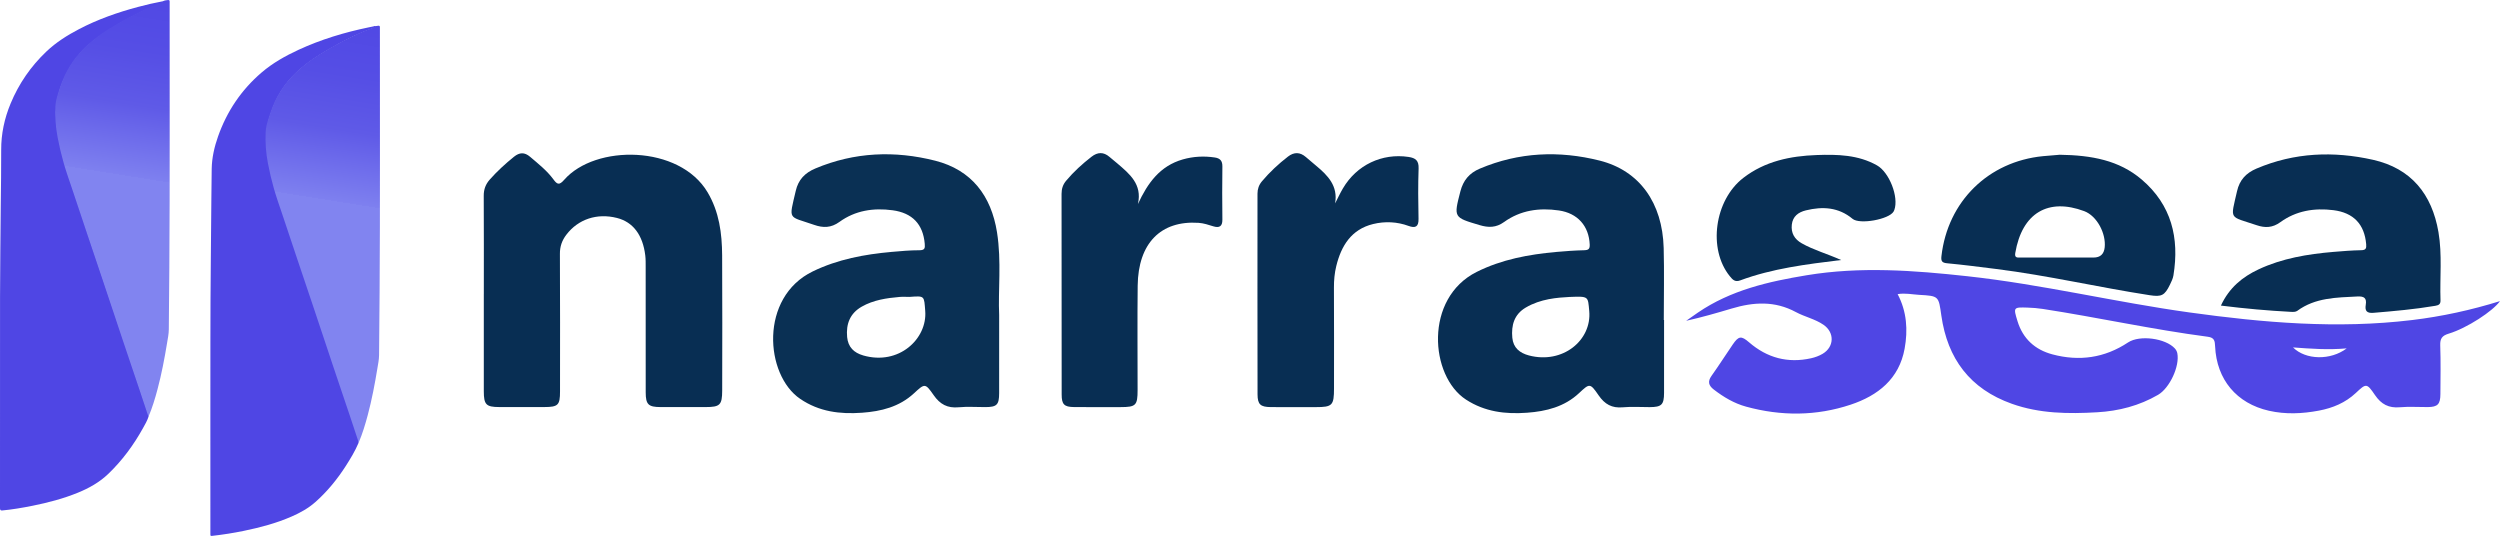 <?xml version="1.0" encoding="UTF-8"?>
<svg xmlns="http://www.w3.org/2000/svg" xmlns:xlink="http://www.w3.org/1999/xlink" viewBox="0 0 1387.23 297.39">
  <defs>
    <style>
      .cls-1 {
        fill: url(#linear-gradient);
      }

      .cls-1, .cls-2, .cls-3, .cls-4, .cls-5, .cls-6 {
        stroke-width: 0px;
      }

      .cls-2 {
        fill: #0a3054;
      }

      .cls-3 {
        fill: #082e53;
      }

      .cls-7 {
        isolation: isolate;
      }

      .cls-4 {
        fill: none;
      }

      .cls-5 {
        fill: #4f46e4;
      }

      .cls-6 {
        fill: url(#linear-gradient-2);
      }
    </style>
    <linearGradient id="linear-gradient" x1="99.37" y1="-112.11" x2="30.08" y2="323.25" gradientUnits="userSpaceOnUse">
      <stop offset="0" stop-color="#4f46e4"/>
      <stop offset=".24" stop-color="#5047e4"/>
      <stop offset=".32" stop-color="#554ee5"/>
      <stop offset=".39" stop-color="#5f5ae7"/>
      <stop offset=".43" stop-color="#6d6beb"/>
      <stop offset=".48" stop-color="#7e80ef"/>
      <stop offset=".48" stop-color="#8184f0"/>
    </linearGradient>
    <linearGradient id="linear-gradient-2" x1="216.04" y1="-97.84" x2="146.75" y2="337.51" xlink:href="#linear-gradient"/>
  </defs>
  <g id="Artboard_1" data-name="Artboard 1" class="cls-7">
    <g id="Group_1_Image" data-name="Group 1 Image">
      <g>
        <path class="cls-3" d="m268.47,163.11c0-18.15.06-36.31-.05-54.46-.02-3.57,1.04-6.41,3.38-9.05,4.1-4.63,8.63-8.75,13.42-12.63,3.07-2.48,5.85-2.59,8.91.02,4.56,3.89,9.31,7.62,12.89,12.46,2.07,2.81,3.2,3.59,5.98.39,17.33-19.87,64.01-19.44,79.62,6.84,6.49,10.94,8.01,22.78,8.09,34.99.15,24.98.07,49.96.03,74.94-.01,8.13-1.2,9.26-9.22,9.27-8.33.01-16.66.03-24.98,0-6.78-.02-8.23-1.43-8.24-8.18-.03-23.15,0-46.3-.02-69.45,0-2.16.04-4.35-.22-6.49-1.36-11.41-6.82-18.58-15.74-20.83-11.08-2.8-21.5.7-28.07,9.33-2.4,3.15-3.59,6.49-3.56,10.57.14,25.48.08,50.96.06,76.44,0,7.54-1.07,8.58-8.72,8.6-8.33.02-16.66.02-24.98,0-7.31-.02-8.59-1.33-8.59-8.82-.01-17.99,0-35.97,0-53.96Z"/>
        <path class="cls-3" d="m631.45,113.17c5.39-11.62,12.19-21.08,24.87-24.71,5.85-1.67,11.76-1.97,17.77-1.07,2.97.44,4.25,1.88,4.2,5-.13,9.82-.13,19.64,0,29.47.05,3.85-1.78,4.72-5.01,3.73-2.7-.83-5.35-1.75-8.22-1.94-20.98-1.39-33.5,11.36-33.77,34.85-.22,19.31-.04,38.62-.05,57.93,0,8.53-.93,9.46-9.4,9.47-8.66,0-17.32.07-25.97-.03-5.38-.06-6.76-1.52-6.76-6.91-.02-37.12,0-74.25-.06-111.37,0-2.83.73-5.15,2.54-7.3,4.19-5,8.98-9.35,14.12-13.34,3.36-2.6,6.64-2.73,9.93.11,1.39,1.2,2.83,2.32,4.22,3.51,6.89,5.89,14.05,11.64,11.57,22.6Z"/>
        <path class="cls-3" d="m740.88,112.79c1.43-2.76,2.73-5.59,4.3-8.26,7.65-13.02,21.7-19.64,36.4-17.45,3.92.58,5.75,2.03,5.59,6.41-.33,9.31-.24,18.65-.04,27.97.1,4.48-1.83,5.25-5.51,3.91-6.45-2.36-13.15-2.64-19.66-1.06-12.12,2.94-17.74,12.09-20.49,23.39-.94,3.85-1.3,7.84-1.28,11.88.1,18.65.05,37.29.04,55.94,0,9.46-.91,10.39-10.13,10.39-8.33,0-16.65.05-24.98-.02-5.67-.05-7.3-1.45-7.32-7.04-.08-37.13-.04-74.26-.03-111.38,0-2.57.76-4.83,2.47-6.86,4.31-5.12,9.16-9.64,14.45-13.72,3.41-2.62,6.68-2.54,9.92.25,1.89,1.63,3.79,3.25,5.71,4.84,6.49,5.39,12.17,11.17,10.53,20.82Z"/>
        <path class="cls-3" d="m1021.59,144.28c-19.51,2.39-38.16,4.71-55.94,11.3-2.94,1.09-4.24-.4-5.78-2.3-12.25-15.04-8.57-42.19,7.5-54.58,11.98-9.24,26.07-12.15,40.71-12.67,11.46-.4,22.97-.18,33.46,5.74,6.78,3.82,12.2,17.51,9.6,24.75-.11.31-.25.62-.42.9-2.59,4.33-18.81,7.29-22.75,4.01-7.78-6.48-16.59-6.97-25.9-4.7-4.18,1.02-7.3,3.32-7.81,7.94-.51,4.63,1.47,8.04,5.48,10.32,6.64,3.78,14.06,5.77,21.85,9.28Z"/>
        <path class="cls-3" d="m923.39,177.55c-.06,0-.11,0-.17,0,0-13.32.3-26.66-.06-39.97-.68-24.96-13.35-42.9-35.53-48.47-22.43-5.64-44.8-4.72-66.48,4.46-5.89,2.49-9.22,6.53-10.8,12.64-3.73,14.53-3.82,14.4,10.66,18.7,4.91,1.46,9.11,1.51,13.57-1.7,9.1-6.56,19.5-8.03,30.45-6.43,10.35,1.51,16.66,8.59,17.09,18.92.1,2.43-.69,3.09-3.06,3.15-5.15.12-10.3.49-15.44.95-15.31,1.39-30.25,4.1-44.21,11.08-29.22,14.61-26.04,57.78-5.96,70.84,10.52,6.84,21.91,8.18,33.91,7.3,10.66-.78,20.72-3.29,28.81-10.85,5.91-5.52,6.11-5.74,10.92,1.24,3.38,4.9,7.35,7.16,13.37,6.6,4.95-.46,9.99-.08,14.98-.1,6.56-.03,7.91-1.31,7.93-7.87.04-13.49.01-26.99.01-40.48Zm-75.02,19.68c-5.03-1.33-8.68-4.21-9.2-9.83-.64-6.94,1.04-12.94,7.43-16.72,8.31-4.92,17.62-5.53,24.25-5.9,10.87-.43,10.25-.37,11,7.77,1.5,16.21-14.67,29.64-33.49,24.68Z"/>
        <path class="cls-2" d="m553.23,128.87c-3.22-20.21-14.09-34.57-34.3-39.7-22.41-5.68-44.76-4.82-66.45,4.3-5.86,2.46-9.5,6.23-10.93,12.47-3.82,16.58-4.51,13.73,10.24,18.85,4.97,1.73,9.35,1.72,14.02-1.66,8.74-6.33,18.82-7.89,29.45-6.46,11,1.48,16.95,7.73,17.88,18.66.21,2.43-.03,3.52-2.95,3.53-5.14,0-10.3.46-15.43.92-15.13,1.36-29.88,4.09-43.75,10.82-29.69,14.39-26.59,57.4-6.99,70.73,10.54,7.17,22.09,8.57,34.28,7.7,10.65-.76,20.71-3.25,28.83-10.76,6-5.55,6.25-5.78,10.95,1,3.51,5.06,7.65,7.31,13.83,6.73,4.95-.47,9.98-.07,14.98-.1,6.26-.04,7.51-1.29,7.53-7.7.04-13.49.01-26.98.01-43.4-.65-13.35,1.38-29.73-1.2-45.93Zm-74.33,68.33c-5.05-1.47-8.31-4.57-8.83-10.15-.68-7.29,1.6-13.17,8.09-16.88,6.48-3.7,13.73-4.77,21.04-5.4,1.81-.16,3.65-.02,5.48-.02,8.6-.65,8.06-.61,8.72,7.79,1.22,15.42-14.61,30.45-34.5,24.67Z"/>
        <g>
          <path class="cls-4" d="m1121.26,142.93c6.65,0,13.3,0,19.95,0,6.82,0,13.64-.03,20.45,0,3.85.02,5.83-1.98,6.21-5.69.78-7.62-4.24-17.4-11.38-20.07-19.84-7.41-34.49.84-38.27,23.36-.46,2.75,1.38,2.41,3.03,2.41Z"/>
          <path class="cls-3" d="m1310.19,138.84c-5.15.1-10.3.5-15.43.94-14.31,1.22-28.39,3.54-41.53,9.7-8.93,4.19-16.27,10.16-20.86,20.09,13.43,1.67,26.19,2.82,38.98,3.48,1.12.06,2.54.06,3.36-.55,10.02-7.38,21.73-7.39,33.37-7.99,3.72-.19,5.29.83,4.66,4.64-.56,3.35.59,4.74,4.29,4.43,11.45-.96,22.88-1.96,34.22-3.88,1.87-.32,3.04-.78,2.97-3.05-.43-12.63,1.01-25.33-1.14-37.89-3.61-21.02-15.13-35.35-36.36-40.1-21.88-4.9-43.53-4.07-64.55,4.86-5.89,2.5-9.46,6.37-10.85,12.56-3.68,16.29-4.69,13.63,10.92,18.89,4.67,1.57,8.77,1.46,13.1-1.68,8.74-6.34,18.79-8,29.42-6.68,11.16,1.39,17.3,7.8,18.22,18.93.19,2.28-.19,3.25-2.78,3.3Z"/>
          <path class="cls-5" d="m1338.38,177.6c-41.37,4.99-82.48,1.47-123.49-4.23-41.21-5.72-81.75-15.56-123.18-20.09-29.72-3.25-59.36-5.47-89.13-.56-21.34,3.52-42.17,8.27-60.4,20.72-2.2,1.5-4.37,3.04-6.55,4.57,8.68-1.93,16.96-4.32,25.22-6.79,12.22-3.65,23.96-4.37,35.66,1.95,4.93,2.66,10.67,3.83,15.36,7.07,6.19,4.27,5.97,12.21-.46,16.06-1.96,1.17-4.23,2-6.47,2.5-12.92,2.87-24.37-.19-34.38-8.84-4.36-3.77-5.82-3.56-9.08,1.21-3.95,5.77-7.7,11.68-11.76,17.37-2.26,3.16-1.65,5.39,1.24,7.61,5.46,4.2,11.33,7.7,17.97,9.51,19.42,5.31,38.91,5.25,58.02-1.12,15.17-5.05,26.87-14.33,29.91-31.08,1.86-10.24,1.25-20.53-3.88-30.25,4.34-.71,8.1.19,11.87.4,11.09.62,10.85.69,12.38,11.49,3.41,23.95,15.91,40.71,39.16,48.97,15.44,5.49,31.34,5.63,47.36,4.7,11.94-.69,23.29-3.62,33.74-9.68,6.4-3.72,12.14-15.9,10.67-23.13-.19-.92-.7-1.88-1.34-2.58-5.15-5.68-19.51-7.64-25.99-3.35-13.03,8.64-27.11,10.59-42.01,6.6-9.64-2.58-16.35-8.68-19.33-18.42-2.36-7.71-2.31-7.77,5.59-7.52,2.82.09,5.65.31,8.44.74,30.6,4.72,60.86,11.42,91.58,15.44,3.67.48,3.9,2.35,4.04,5.33.83,18.4,11.89,31.66,29.87,35.73,9.21,2.09,18.51,1.67,27.76-.08,7.67-1.45,14.65-4.36,20.42-9.76,5.75-5.39,6.06-5.63,10.65,1.12,3.49,5.13,7.63,7.32,13.8,6.78,5.13-.45,10.32-.06,15.49-.1,5.51-.05,7-1.56,7.02-7.21.05-9,.23-18-.09-26.99-.13-3.83,1.01-5.44,4.74-6.56,10.06-3.03,24.58-12.53,28.41-18.04-16.06,5-32.32,8.53-48.85,10.52Zm-66.01,15.18c10.06.74,19.44,1.46,29.8.53-8.95,6.77-22.77,6.48-29.8-.53Z"/>
          <path class="cls-3" d="m1080.47,146.09c9.11.86,18.2,2.04,27.28,3.18,28.59,3.59,56.67,10.15,85.12,14.54,6.58,1.01,8.28.18,11.23-5.88.8-1.63,1.63-3.35,1.92-5.12,3.38-20.77-1.07-39.09-17.6-53.18-12.57-10.72-27.84-13.49-45.48-13.76-1.99.16-5.64.42-9.27.78-30.43,2.98-52.92,25.18-56.38,55.47-.31,2.75.26,3.7,3.18,3.97Zm37.76-5.58c3.78-22.52,18.43-30.77,38.27-23.36,7.15,2.67,12.16,12.45,11.38,20.07-.38,3.7-2.35,5.7-6.21,5.69-6.82-.03-13.64,0-20.45,0-6.65,0-13.3,0-19.95,0-1.66,0-3.49.34-3.03-2.41Z"/>
        </g>
      </g>
      <g>
        <path class="cls-5" d="m82.39,231.29c-.74,2.27-1.95,4.32-3.11,6.39-5.19,9.32-11.44,17.83-19.17,25.24-4.89,4.69-10.64,7.91-16.84,10.45-8.14,3.33-16.6,5.54-25.2,7.27-5.58,1.12-11.2,2.08-16.88,2.62q-1.17.11-1.19-1.1c0-.26,0-.53,0-.79,0-38.85-.04-77.69.02-116.54.03-16.94.26-33.88.4-50.82.09-10.24.3-20.48.24-30.71-.05-9.02,1.8-17.6,5.23-25.87,4.57-11.02,11.22-20.65,19.87-28.86,5.36-5.09,11.56-9,18.09-12.41,10.38-5.43,21.37-9.28,32.66-12.3,4.64-1.24,9.31-2.33,14.03-3.2.19-.1.39-.19.57,0,.2.21.05.39-.1.52-.41.35-.93.48-1.42.67-11.41,4.3-22.08,10.04-32.22,16.77-7.73,5.13-14.41,11.37-19.03,19.55-3.53,6.26-6.14,12.9-7.04,20.04-.62,4.91-.18,9.89.6,14.81,1.63,10.31,4.49,20.27,7.97,30.09,2.77,7.81,5.28,15.7,7.9,23.56,7.62,22.88,15.36,45.71,22.99,68.58,3.71,11.11,7.46,22.2,11.18,33.31.3.89.67,1.78.45,2.76Z"/>
        <path class="cls-5" d="m198.92,245.83c-1.87,4.44-4.37,8.54-6.95,12.59-4.77,7.46-10.33,14.27-16.97,20.16-3.92,3.48-8.43,5.96-13.19,8.04-8.5,3.72-17.41,6.07-26.47,7.94-5.73,1.19-11.51,2.09-17.33,2.76-1.28.15-1.27.15-1.27-1.19,0-20.69-.03-41.38-.01-62.06.03-30.03-.06-60.06.25-90.09.11-11.08.2-22.16.3-33.25.05-5.7.08-11.4.19-17.1.12-6.18,1.48-12.14,3.53-17.94,4.92-13.93,12.9-25.81,24.13-35.43,6.17-5.29,13.22-9.24,20.57-12.64,12.42-5.73,25.42-9.65,38.79-12.42,1.08-.22,2.16-.44,3.24-.66.41-.17.81-.18.56.39-.19.44-.77.52-1.21.67-8.92,3.1-17.21,7.48-25.35,12.19-5.21,3.02-10.23,6.32-14.83,10.24-6.92,5.9-12.14,13.02-15.41,21.52-1.73,4.49-3.19,9.04-3.64,13.88-.33,3.5-.05,6.96.35,10.41,1.36,11.54,4.64,22.61,8.44,33.55,5.06,14.56,9.73,29.25,14.71,43.83,6.07,17.78,11.85,35.66,17.92,53.44,3.17,9.29,6.21,18.62,9.39,27.91.37,1.07.61,2.12.26,3.23Z"/>
        <path class="cls-1" d="m82.39,231.29c-3.29-9.94-6.58-19.88-9.97-29.79-3.08-9.01-6.05-18.05-9.07-27.08-2.17-6.49-4.28-12.99-6.5-19.46-5.79-16.87-11.29-33.83-17.02-50.72-1.59-4.68-3.23-9.34-4.58-14.1-1.29-4.54-2.37-9.14-3.25-13.78-1.1-5.75-1.53-11.56-1.26-17.41.11-2.36.71-4.66,1.4-6.92,1.39-4.54,2.96-9.01,5.3-13.16,1.81-3.21,3.82-6.28,6.32-9.03,1.03-1.13,2.01-2.3,3.11-3.36,4.03-3.88,8.46-7.26,13.2-10.22,5.71-3.58,11.62-6.83,17.67-9.8,4.01-1.97,8.11-3.78,12.34-5.25.25-.09.58-.1.73-.28.25-.3-.17-.2-.26-.3.8-.45,1.71-.47,2.58-.61.77-.12,1.07.23,1,.98-.02.26,0,.53,0,.79-.06,48.72.18,97.43-.17,146.15-.08,11.61-.18,23.22-.29,34.83-.02,2.54-.55,5.03-.96,7.52-1.41,8.64-3.05,17.23-5.3,25.69-1.38,5.2-2.93,10.34-5.03,15.31Z"/>
        <path class="cls-6" d="m199.06,245.56c-3.29-9.94-6.58-19.88-9.97-29.79-3.08-9.01-6.05-18.05-9.07-27.08-2.17-6.49-4.28-12.99-6.5-19.46-5.79-16.87-11.29-33.83-17.02-50.72-1.59-4.68-3.23-9.34-4.58-14.1-1.29-4.54-2.37-9.14-3.25-13.78-1.1-5.75-1.53-11.56-1.26-17.41.11-2.36.71-4.66,1.4-6.92,1.39-4.54,2.96-9.01,5.3-13.16,1.81-3.21,3.82-6.28,6.32-9.03,1.03-1.13,2.01-2.3,3.11-3.36,4.03-3.88,8.46-7.26,13.2-10.22,5.71-3.58,11.62-6.83,17.67-9.8,4.01-1.97,8.11-3.78,12.34-5.25.25-.09.58-.1.73-.28.25-.3-.17-.2-.26-.3.8-.45,1.71-.47,2.58-.61.77-.12,1.07.23,1,.98-.02.26,0,.53,0,.79-.06,48.72.18,97.43-.17,146.15-.08,11.61-.18,23.22-.29,34.83-.02,2.54-.55,5.03-.96,7.52-1.41,8.64-3.05,17.23-5.3,25.69-1.38,5.2-2.93,10.34-5.03,15.31Z"/>
      </g>
    </g>
  </g>
</svg>